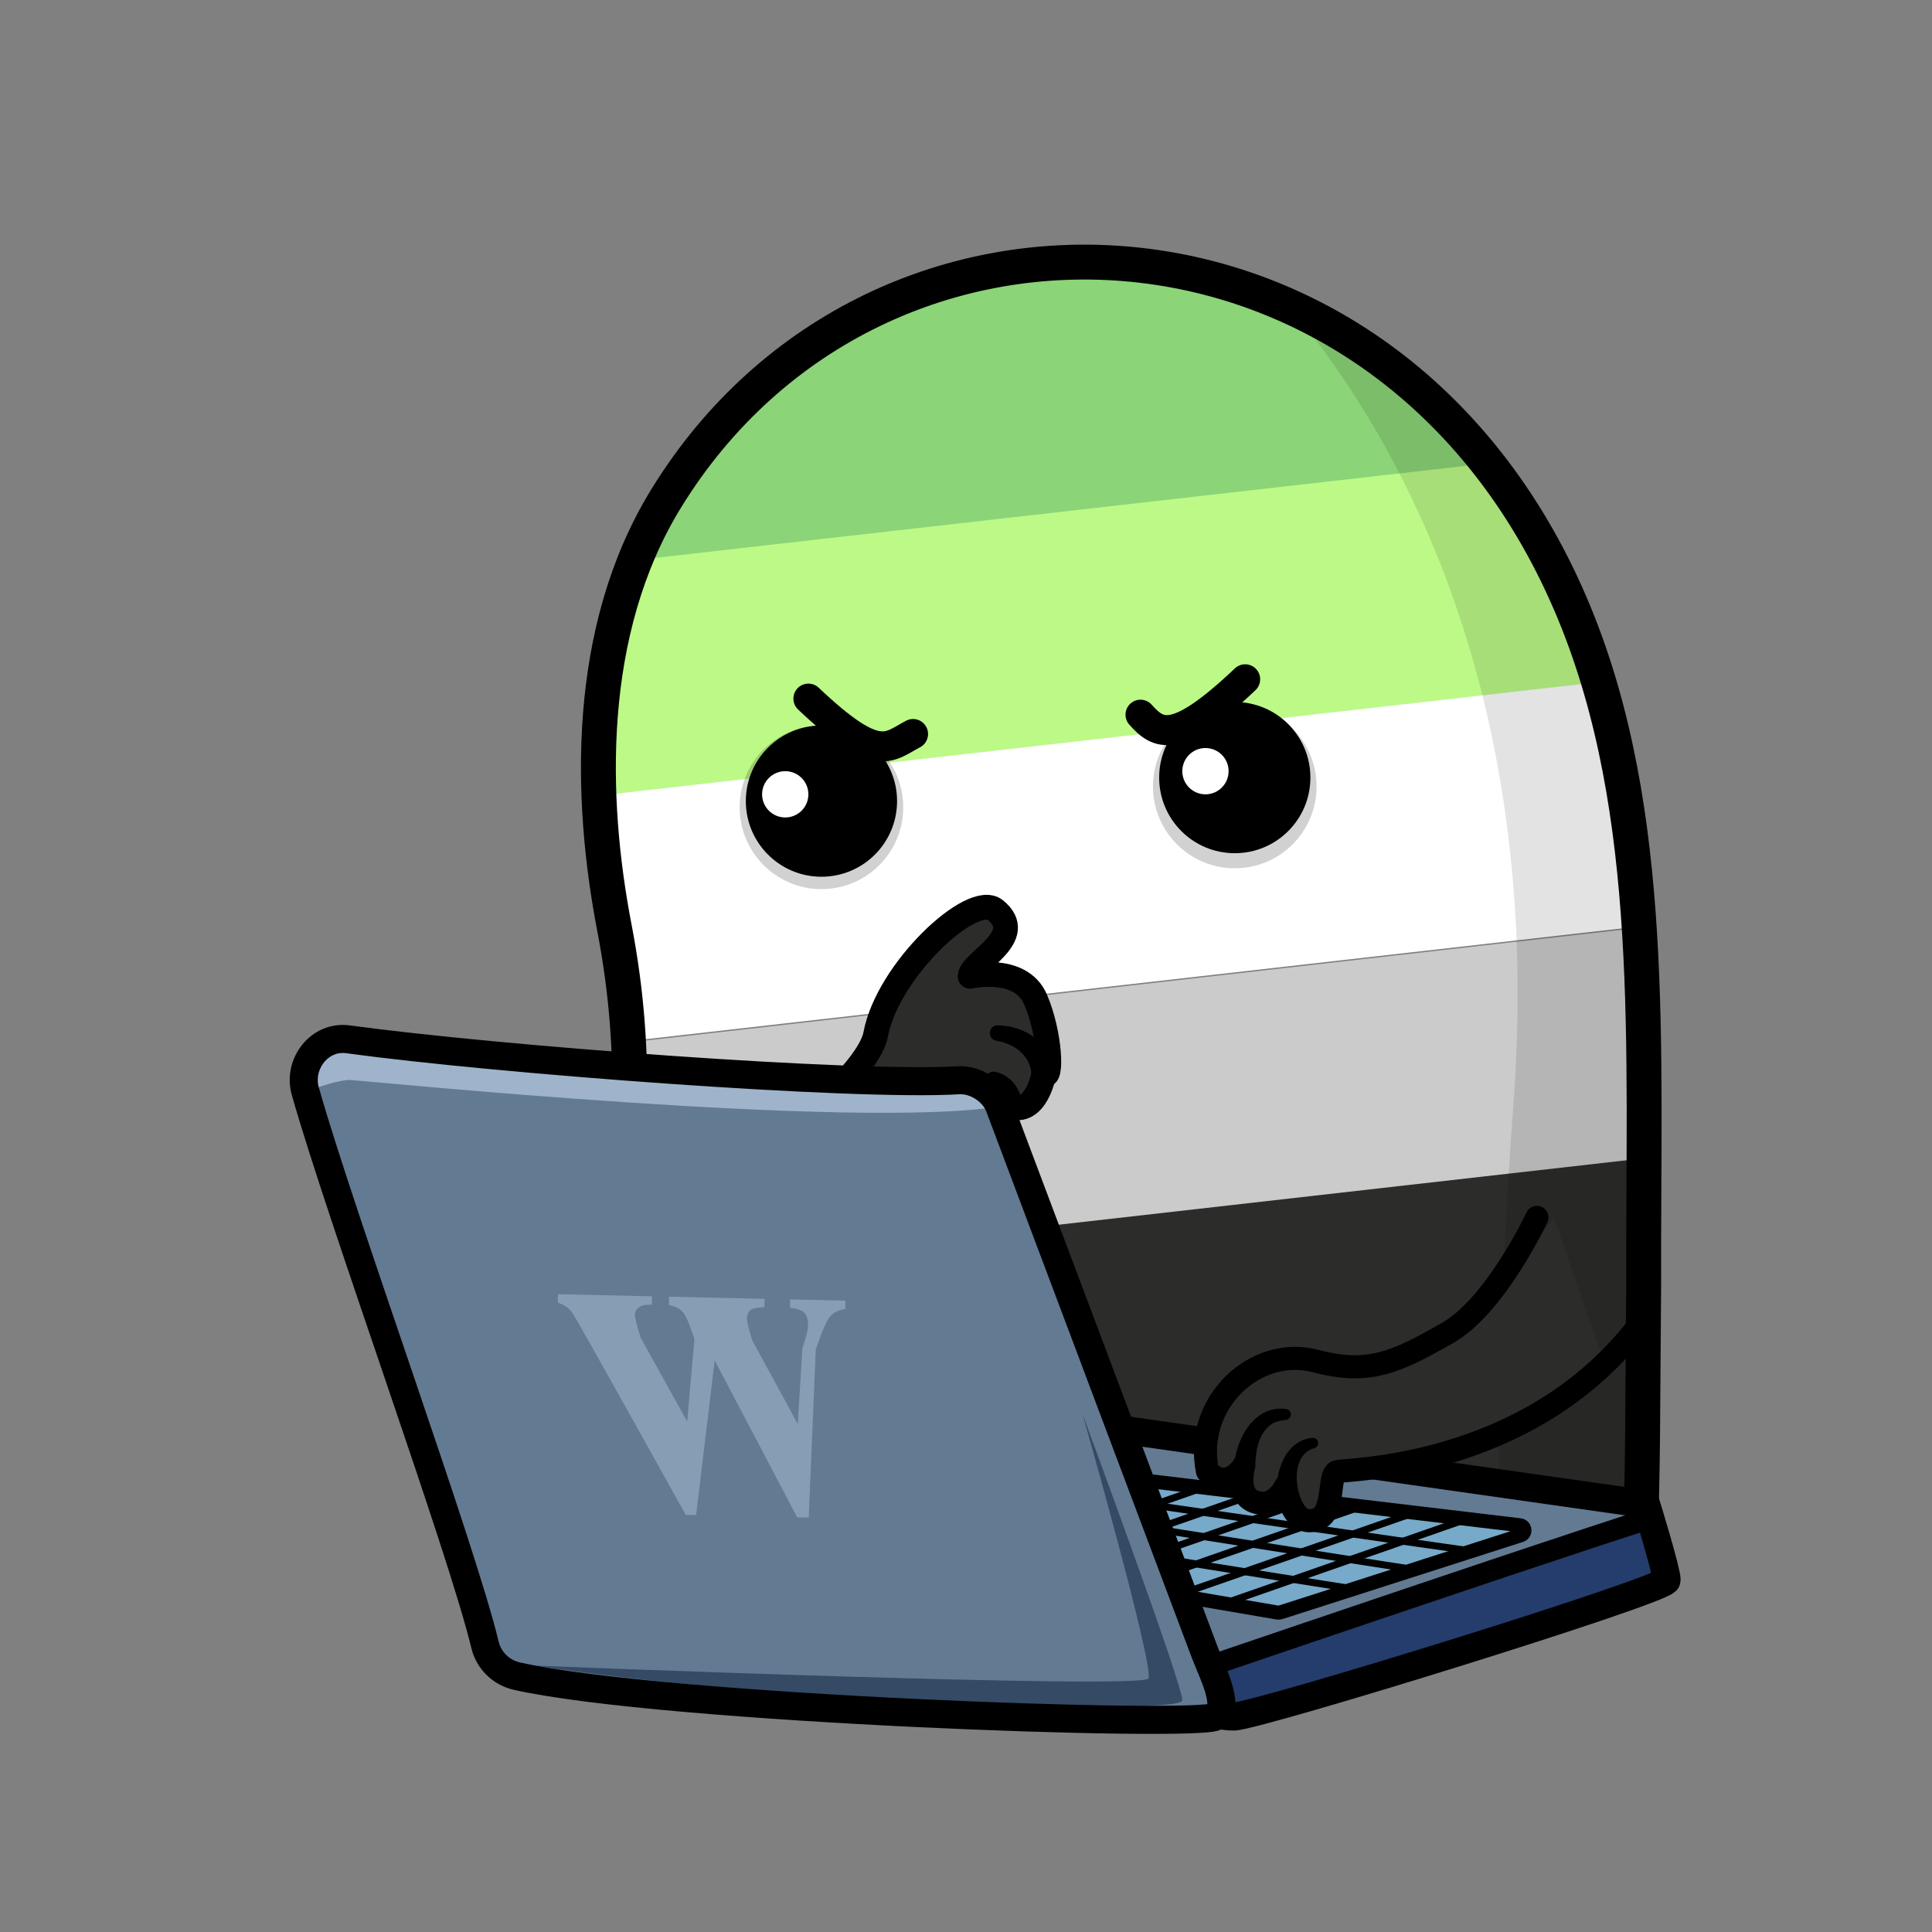 <?xml version="1.0" encoding="UTF-8"?>
<svg id="Capa_1" data-name="Capa 1" xmlns="http://www.w3.org/2000/svg" xmlns:xlink="http://www.w3.org/1999/xlink" viewBox="0 0 500 500">
  <rect x="0" y="0" width="500" height="500" fill="#808080" stroke="none"/>
  <defs>
    <style>
      .cls-1 {
        fill: #344a65;
      }

      .cls-1, .cls-2, .cls-3, .cls-4, .cls-5, .cls-6, .cls-7, .cls-8, .cls-9, .cls-10, .cls-11 {
        stroke-width: 0px;
      }

      .cls-12 {
        stroke-width: 6.42px;
      }

      .cls-12, .cls-13, .cls-14, .cls-15, .cls-16, .cls-17, .cls-18, .cls-19, .cls-20, .cls-21, .cls-22 {
        stroke: #000;
      }

      .cls-12, .cls-13, .cls-15, .cls-16, .cls-18, .cls-19, .cls-21, .cls-22 {
        fill: none;
      }

      .cls-12, .cls-18 {
        stroke-linejoin: round;
      }

      .cls-12, .cls-18, .cls-22 {
        stroke-linecap: round;
      }

      .cls-13 {
        stroke-width: 1.81px;
      }

      .cls-13, .cls-14, .cls-15, .cls-16, .cls-17, .cls-19, .cls-20, .cls-21, .cls-22 {
        stroke-miterlimit: 10;
      }

      .cls-14, .cls-23 {
        fill: #637a93;
      }

      .cls-14, .cls-19 {
        stroke-width: 7.26px;
      }

      .cls-24 {
        opacity: .6;
      }

      .cls-25 {
        clip-path: url(#clippath-2);
      }

      .cls-2 {
        opacity: .18;
      }

      .cls-3 {
        fill: #99d3f6;
      }

      .cls-26 {
        clip-path: url(#clippath-6);
      }

      .cls-27, .cls-11 {
        fill: #2c2c2a;
      }

      .cls-28 {
        clip-path: url(#clippath-1);
      }

      .cls-29 {
        clip-path: url(#clippath-4);
      }

      .cls-15, .cls-20 {
        stroke-width: 3.63px;
      }

      .cls-5 {
        fill: #8bd477;
      }

      .cls-6 {
        fill: #fff;
      }

      .cls-16 {
        stroke-width: 8.87px;
      }

      .cls-30, .cls-20 {
        fill: #77a9c9;
      }

      .cls-17 {
        fill: #243d6d;
        stroke-width: 5.44px;
      }

      .cls-7 {
        opacity: .11;
      }

      .cls-8 {
        fill: #bcf987;
      }

      .cls-9 {
        fill: #cbcbcb;
      }

      .cls-31 {
        clip-path: url(#clippath);
      }

      .cls-32 {
        clip-path: url(#clippath-3);
      }

      .cls-18 {
        stroke-width: 5.97px;
      }

      .cls-10 {
        fill: #9fb4ca;
      }

      .cls-21 {
        stroke-width: 9.03px;
      }

      .cls-22 {
        stroke-width: 7.76px;
      }
    </style>
    <clipPath id="clippath">
      <path class="cls-21" d="m424.32,399.79c.94-15.49.77-36.33,1.06-67.2-.17-62.02,3.35-122.11-17.87-173.74-46.16-112.34-180.44-118.8-235.12-29.83-21.19,34.48-19.73,78.13-13.38,111.1,6.59,34.2,4.08,62.43-.99,97.78-1.35,9.39-1.69,16.78-1.26,21.8.52,6.6,3.5,9.2,9.57,10.71,51.62,8.05,171.22,27.81,242.85,37.73,4.17.35,9.47,2.72,12.37-.13,1.54-1.52,2.44-5.23,2.77-8.21Z"/>
    </clipPath>
    <clipPath id="clippath-1">
      <path class="cls-12" d="m192.88,302.5c2.57-2.36,31.61-23.47,33.75-34.83,3.12-16.58,25.02-36.94,30.93-32.17,8.6,6.96-6.28,13.3-6.49,17.16,0,0,13.08-3,16.93,6,3.86,9,4.29,21.22,2.14,19.29,0,0-1.93,10.93-8.79,8.36,0,0-4.72,7.07-13.5,14.15-8.79,7.07-23.79,33.65-24.65,34.73s-30.32-32.69-30.32-32.69Z"/>
    </clipPath>
    <clipPath id="clippath-2">
      <path class="cls-14" d="m312.52,442s1.1,2.23,6.84,2.23,111.97-32.81,111.97-35.27-5.33-19.69-5.33-19.69l-228.04-32.4,114.56,85.13Z"/>
    </clipPath>
    <clipPath id="clippath-3">
      <path class="cls-20" d="m393.36,394.74l-127.56-15.2c-.23-.03-.46,0-.67.09l-40.52,17.05c-1.22.52-1.02,2.31.29,2.53l105.78,18.13c.21.04.43.02.63-.04l62.29-19.98c1.36-.44,1.17-2.42-.25-2.58Z"/>
    </clipPath>
    <clipPath id="clippath-4">
      <path class="cls-14" d="m125.51,425.66c-5.97-24.93-37.18-110.4-46.49-143.23-2.02-7.11,3.71-14.46,11.02-13.46,38.43,5.26,131.03,12.23,158.08,10.6,4.29-.26,9.02,2.79,10.53,6.82l53.18,141.35c1.83,4.87,6.64,13.89,2.82,16.5-4.26,2.92-142.7-1.9-180.85-10.45-4.09-.92-7.31-4.04-8.29-8.12Z"/>
    </clipPath>
    <clipPath id="clippath-6">
      <path class="cls-16" d="m427.4,914.96c.92-15.21.76-35.69,1.04-66.01-.17-60.92,3.29-119.95-17.55-170.66-45.34-110.35-177.25-116.7-230.96-29.31-20.82,33.87-19.38,76.75-13.15,109.13,6.47,33.6,4.01,61.32-.97,96.05-1.32,9.22-1.66,16.49-1.24,21.41.51,6.48,3.44,9.04,9.41,10.52,50.7,7.91,168.18,27.32,238.55,37.07,4.1.35,9.3,2.68,12.15-.13,1.52-1.49,2.39-5.14,2.72-8.07Z"/>
    </clipPath>
  </defs>
  <g>
    <circle class="cls-6" cx="270.6" cy="233.83" r="6.28"/>
    <g>
      <g class="cls-31">
        <g>
          <polygon class="cls-8" points="509.8 165.72 126.96 209.16 132.69 144.09 515.53 100.64 509.8 165.72"/>
          <polygon class="cls-6" points="507.11 230.36 124.28 273.8 130 208.73 512.84 165.28 507.11 230.36"/>
          <polygon class="cls-9" points="502.2 295.69 119.36 339.13 125.09 274.06 507.93 230.61 502.2 295.69"/>
          <polygon class="cls-11" points="500 406.4 113.3 399.61 119.03 334.54 501.86 291.09 500 406.4"/>
          <polygon class="cls-5" points="509.8 105.76 126.96 149.21 132.69 84.14 515.53 40.69 509.8 105.76"/>
        </g>
        <path class="cls-7" d="m302.48,49.44s101.75,67.61,89.21,236.07c-9.48,127.45,1.92,178.73,1.92,178.73l76.88-30.1,37.74-200.17-24.33-197.91L350.36-28.04l-47.88,77.48Z"/>
      </g>
      <path class="cls-21" d="m424.32,399.79c.94-15.49.77-36.33,1.06-67.2-.17-62.02,3.35-122.11-17.87-173.74-46.16-112.34-180.44-118.8-235.12-29.83-21.19,34.48-19.73,78.13-13.38,111.1,6.59,34.2,4.08,62.43-.99,97.78-1.35,9.39-1.69,16.78-1.26,21.8.52,6.6,3.5,9.2,9.57,10.71,51.62,8.05,171.22,27.81,242.85,37.73,4.17.35,9.47,2.72,12.37-.13,1.54-1.52,2.44-5.23,2.77-8.21Z"/>
    </g>
    <path class="cls-22" d="m295.16,184.96c4.7,5.28,9.04,7.93,27.09-9.16"/>
    <path class="cls-22" d="m236.3,189.96c-6.45,3.38-9.04,7.93-27.09-9.16"/>
    <g>
      <g>
        <g class="cls-28">
          <polygon class="cls-11" points="178.46 273.29 302.5 292.48 310.09 252.12 284.1 200.77 158.97 239.66 178.46 273.29"/>
          <polygon class="cls-3" points="138.31 324.93 236.26 342.89 304.1 292.48 186.38 270.75 138.31 324.93"/>
        </g>
        <path class="cls-12" d="m192.88,302.5c2.57-2.36,31.61-23.47,33.75-34.83,3.12-16.58,25.02-36.94,30.93-32.17,8.6,6.96-6.28,13.3-6.49,17.16,0,0,13.08-3,16.93,6,3.86,9,4.29,21.22,2.14,19.29,0,0-1.93,10.93-8.79,8.36,0,0-4.72,7.07-13.5,14.15-8.79,7.07-23.79,33.65-24.65,34.73s-30.32-32.69-30.32-32.69Z"/>
      </g>
      <path class="cls-4" d="m266.94,278.16c-.14-5.06-4.57-8.11-9.28-8.87-2.37-.62-1.74-4.15.68-3.93,7.05.1,13.67,4.76,14.94,11.95.77,4.49-5.88,5.4-6.35.86h0Z"/>
      <path class="cls-4" d="m258.18,285.88c.31-.65.27-1.82.03-2.57-.3-1.07-1.19-1.79-2.17-2.36-1.87-1.18-.58-4.1,1.53-3.55,4.25.81,7.16,5.1,6.97,9.36-.69,4.18-6.84,3.33-6.36-.88h0Z"/>
    </g>
    <circle class="cls-2" cx="212.59" cy="208.93" r="21.17"/>
    <circle class="cls-2" cx="319.56" cy="203.54" r="21.17"/>
    <g>
      <circle class="cls-4" cx="212.59" cy="207.33" r="19.57"/>
      <circle class="cls-4" cx="319.56" cy="201.24" r="19.57"/>
    </g>
    <circle class="cls-6" cx="203.22" cy="205.57" r="5.99"/>
    <circle class="cls-6" cx="311.97" cy="199.58" r="5.99"/>
    <g>
      <g>
        <path class="cls-23" d="m312.52,442s1.1,2.23,6.84,2.23,111.97-32.81,111.97-35.27-5.33-19.69-5.33-19.69l-228.04-32.4,114.56,85.13Z"/>
        <g class="cls-25">
          <path class="cls-17" d="m434.2,390.91c-1.03-.78-140.27,46.76-140.27,46.76,0,0,9.43,22.97,33.22,21.74,23.79-1.23,156.26-31.17,107.05-68.49Z"/>
          <g>
            <path class="cls-30" d="m393.36,394.74l-127.56-15.2c-.23-.03-.46,0-.67.09l-40.52,17.05c-1.22.52-1.02,2.31.29,2.53l105.78,18.13c.21.04.43.02.63-.04l62.29-19.98c1.36-.44,1.17-2.42-.25-2.58Z"/>
            <g class="cls-32">
              <path class="cls-13" d="m354.07,411.76c-1.46,0-144.51-23.08-144.51-23.08"/>
              <path class="cls-13" d="m371.33,406.98c-1.46,0-153.45-24.12-153.45-24.12"/>
              <path class="cls-13" d="m386.72,402.2c-1.46,0-159.55-23.04-159.55-23.04"/>
              <line class="cls-13" x1="309.99" y1="417.37" x2="397.11" y2="387.02"/>
              <line class="cls-13" x1="296.4" y1="415.73" x2="383.52" y2="385.37"/>
              <line class="cls-13" x1="282.81" y1="414.08" x2="369.93" y2="383.73"/>
              <line class="cls-13" x1="269.22" y1="412.44" x2="356.34" y2="382.08"/>
              <line class="cls-13" x1="255.63" y1="410.79" x2="342.75" y2="380.44"/>
              <line class="cls-13" x1="242.04" y1="409.15" x2="329.16" y2="378.79"/>
              <line class="cls-13" x1="228.45" y1="407.5" x2="315.57" y2="377.15"/>
              <line class="cls-13" x1="214.86" y1="405.86" x2="301.98" y2="375.5"/>
              <line class="cls-13" x1="201.27" y1="404.21" x2="288.39" y2="373.86"/>
            </g>
            <path class="cls-15" d="m393.36,394.74l-127.56-15.2c-.23-.03-.46,0-.67.09l-40.52,17.05c-1.22.52-1.02,2.31.29,2.53l105.78,18.13c.21.04.43.02.63-.04l62.29-19.98c1.36-.44,1.17-2.42-.25-2.58Z"/>
          </g>
        </g>
        <path class="cls-19" d="m312.52,442s1.1,2.23,6.84,2.23,111.97-32.81,111.97-35.27-5.33-19.69-5.33-19.69l-228.04-32.4,114.56,85.13Z"/>
      </g>
      <g>
        <path class="cls-23" d="m125.51,425.66c-5.97-24.93-37.18-110.4-46.49-143.23-2.02-7.11,3.71-14.46,11.02-13.46,38.43,5.26,131.03,12.23,158.08,10.6,4.29-.26,9.02,2.79,10.53,6.82l53.18,141.35c1.83,4.87,6.64,13.89,2.82,16.5-4.26,2.92-142.7-1.9-180.85-10.45-4.09-.92-7.31-4.04-8.29-8.12Z"/>
        <g class="cls-29">
          <path class="cls-10" d="m71.04,285.62c1.96-.65,15.06-6.32,19.64-6.11,4.58.21,129.65,12.87,167.96,6.87,38.31-6-156.3-25.84-156.3-25.84l-29.53,5.31-1.77,19.77Z"/>
          <path class="cls-1" d="m138.75,431.08s156.87,6.26,158.46,3.31c1.59-2.94-17.02-68.33-17.02-68.33,0,0,25.89,69.87,25.79,73.98s-108.22.22-167.23-8.96Z"/>
        </g>
        <path class="cls-19" d="m125.51,425.66c-5.97-24.93-37.18-110.4-46.49-143.23-2.02-7.11,3.71-14.46,11.02-13.46,38.43,5.26,131.03,12.23,158.08,10.6,4.29-.26,9.02,2.79,10.53,6.82l53.18,141.35c1.83,4.87,6.64,13.89,2.82,16.5-4.26,2.92-142.7-1.9-180.85-10.45-4.09-.92-7.31-4.04-8.29-8.12Z"/>
      </g>
    </g>
    <path class="cls-27" d="m402.14,315.07s-15.08,21.03-27.55,28.11c-13.17,7.47-20.33,10.92-34.1,7.24-15.51-4.15-31.69,10.79-27.99,28.57,4.87,4.81,9.12-.3,9.86-1.5,0,0-3.44,9.76,4.88,9.75,3.67-.47,5.46-4.43,5.46-4.43,0,0,1.58,11.46,8.41,8.44.73-.32,1.36-.86,1.76-1.54,2.21-3.84,1.23-9.99,3.12-10.65,2.06-.73,39.72,4.49,69.32-25.96l-13.17-38Z"/>
    <g>
      <path class="cls-18" d="m397.75,315.07s-10.69,22.85-23.16,29.93c-13.17,7.47-20.33,10.92-34.1,7.24-15.51-4.15-31.69,10.79-27.99,28.57,4.87,4.81,8.67-.34,9.41-1.55,0,0-2.98,9.8,5.33,9.8,3.67-.47,5.46-4.43,5.46-4.43,0,0,1.58,11.46,8.41,8.44.73-.32,1.36-.86,1.76-1.54,2.21-3.84,1.23-9.99,3.12-10.65,2.06-.73,48.65-.37,77.46-36.96"/>
      <path class="cls-4" d="m319.57,377.87c.96-6.61,5.58-14.17,13.15-13.24.79.04,1.4.72,1.35,1.51-.04.8-.72,1.36-1.48,1.37-1.26.13-2.46.35-3.43,1-3.1,2.03-4.11,6.26-4.25,9.78-.11,3.89-5.83,3.45-5.35-.41h0Z"/>
      <path class="cls-4" d="m330.46,385.27c-.04-5.64,2.81-12.61,9.16-13.13,1.6-.21,2.14,2.07.63,2.61-4.38,1.09-5.1,6.24-4.45,10.04.7,4-5.31,4.55-5.34.47h0Z"/>
    </g>
    <g class="cls-24">
      <path class="cls-10" d="m206.33,392.71l-21.37-40.64-4.8,40.04-2.68-.06s-27.98-50.31-29.28-52.17c-.83-1.27-2.12-2.19-3.86-2.78l.05-2.16,24.36.55-.05,2.16c-1.65-.04-2.79.21-3.43.74-.63.53-.95,1.15-.97,1.85-.02.66.49,2.67,1.52,6l12.03,21.64,1.86-21.32-.48-1.42c-.97-2.95-1.83-4.83-2.58-5.65-.76-.82-1.94-1.4-3.55-1.75l.05-2.16,24.73.56-.05,2.16c-1.93.07-3.16.35-3.69.82-.53.48-.8,1.16-.82,2.06s.44,2.76,1.37,5.71l11.77,21.63,1.2-19.64c.96-2.79,1.45-4.69,1.47-5.7.03-1.52-.27-2.64-.9-3.36-.64-.72-1.9-1.17-3.79-1.37l.05-2.16,14.3.32-.05,2.16c-1.59.2-2.86.8-3.81,1.82-.95,1.01-2.22,3.92-3.81,8.72l-1.82,43.45-2.94-.07Z"/>
    </g>
  </g>
  <g>
    <g class="cls-26">
      <path class="cls-7" d="m308.71,564.91s99.94,66.41,87.63,231.89c-9.32,125.19,1.89,175.56,1.89,175.56l75.52-29.57,37.07-196.62-23.9-194.41-131.18-62.96-47.03,76.11Z"/>
    </g>
    <path class="cls-16" d="m427.4,914.96c.92-15.21.76-35.69,1.04-66.01-.17-60.92,3.29-119.95-17.55-170.66-45.34-110.35-177.25-116.7-230.96-29.31-20.82,33.87-19.38,76.75-13.15,109.13,6.47,33.6,4.01,61.32-.97,96.05-1.32,9.22-1.66,16.49-1.24,21.41.51,6.48,3.44,9.04,9.41,10.52,50.7,7.91,168.18,27.32,238.55,37.07,4.1.35,9.3,2.68,12.15-.13,1.52-1.49,2.39-5.14,2.72-8.07Z"/>
  </g>
</svg>